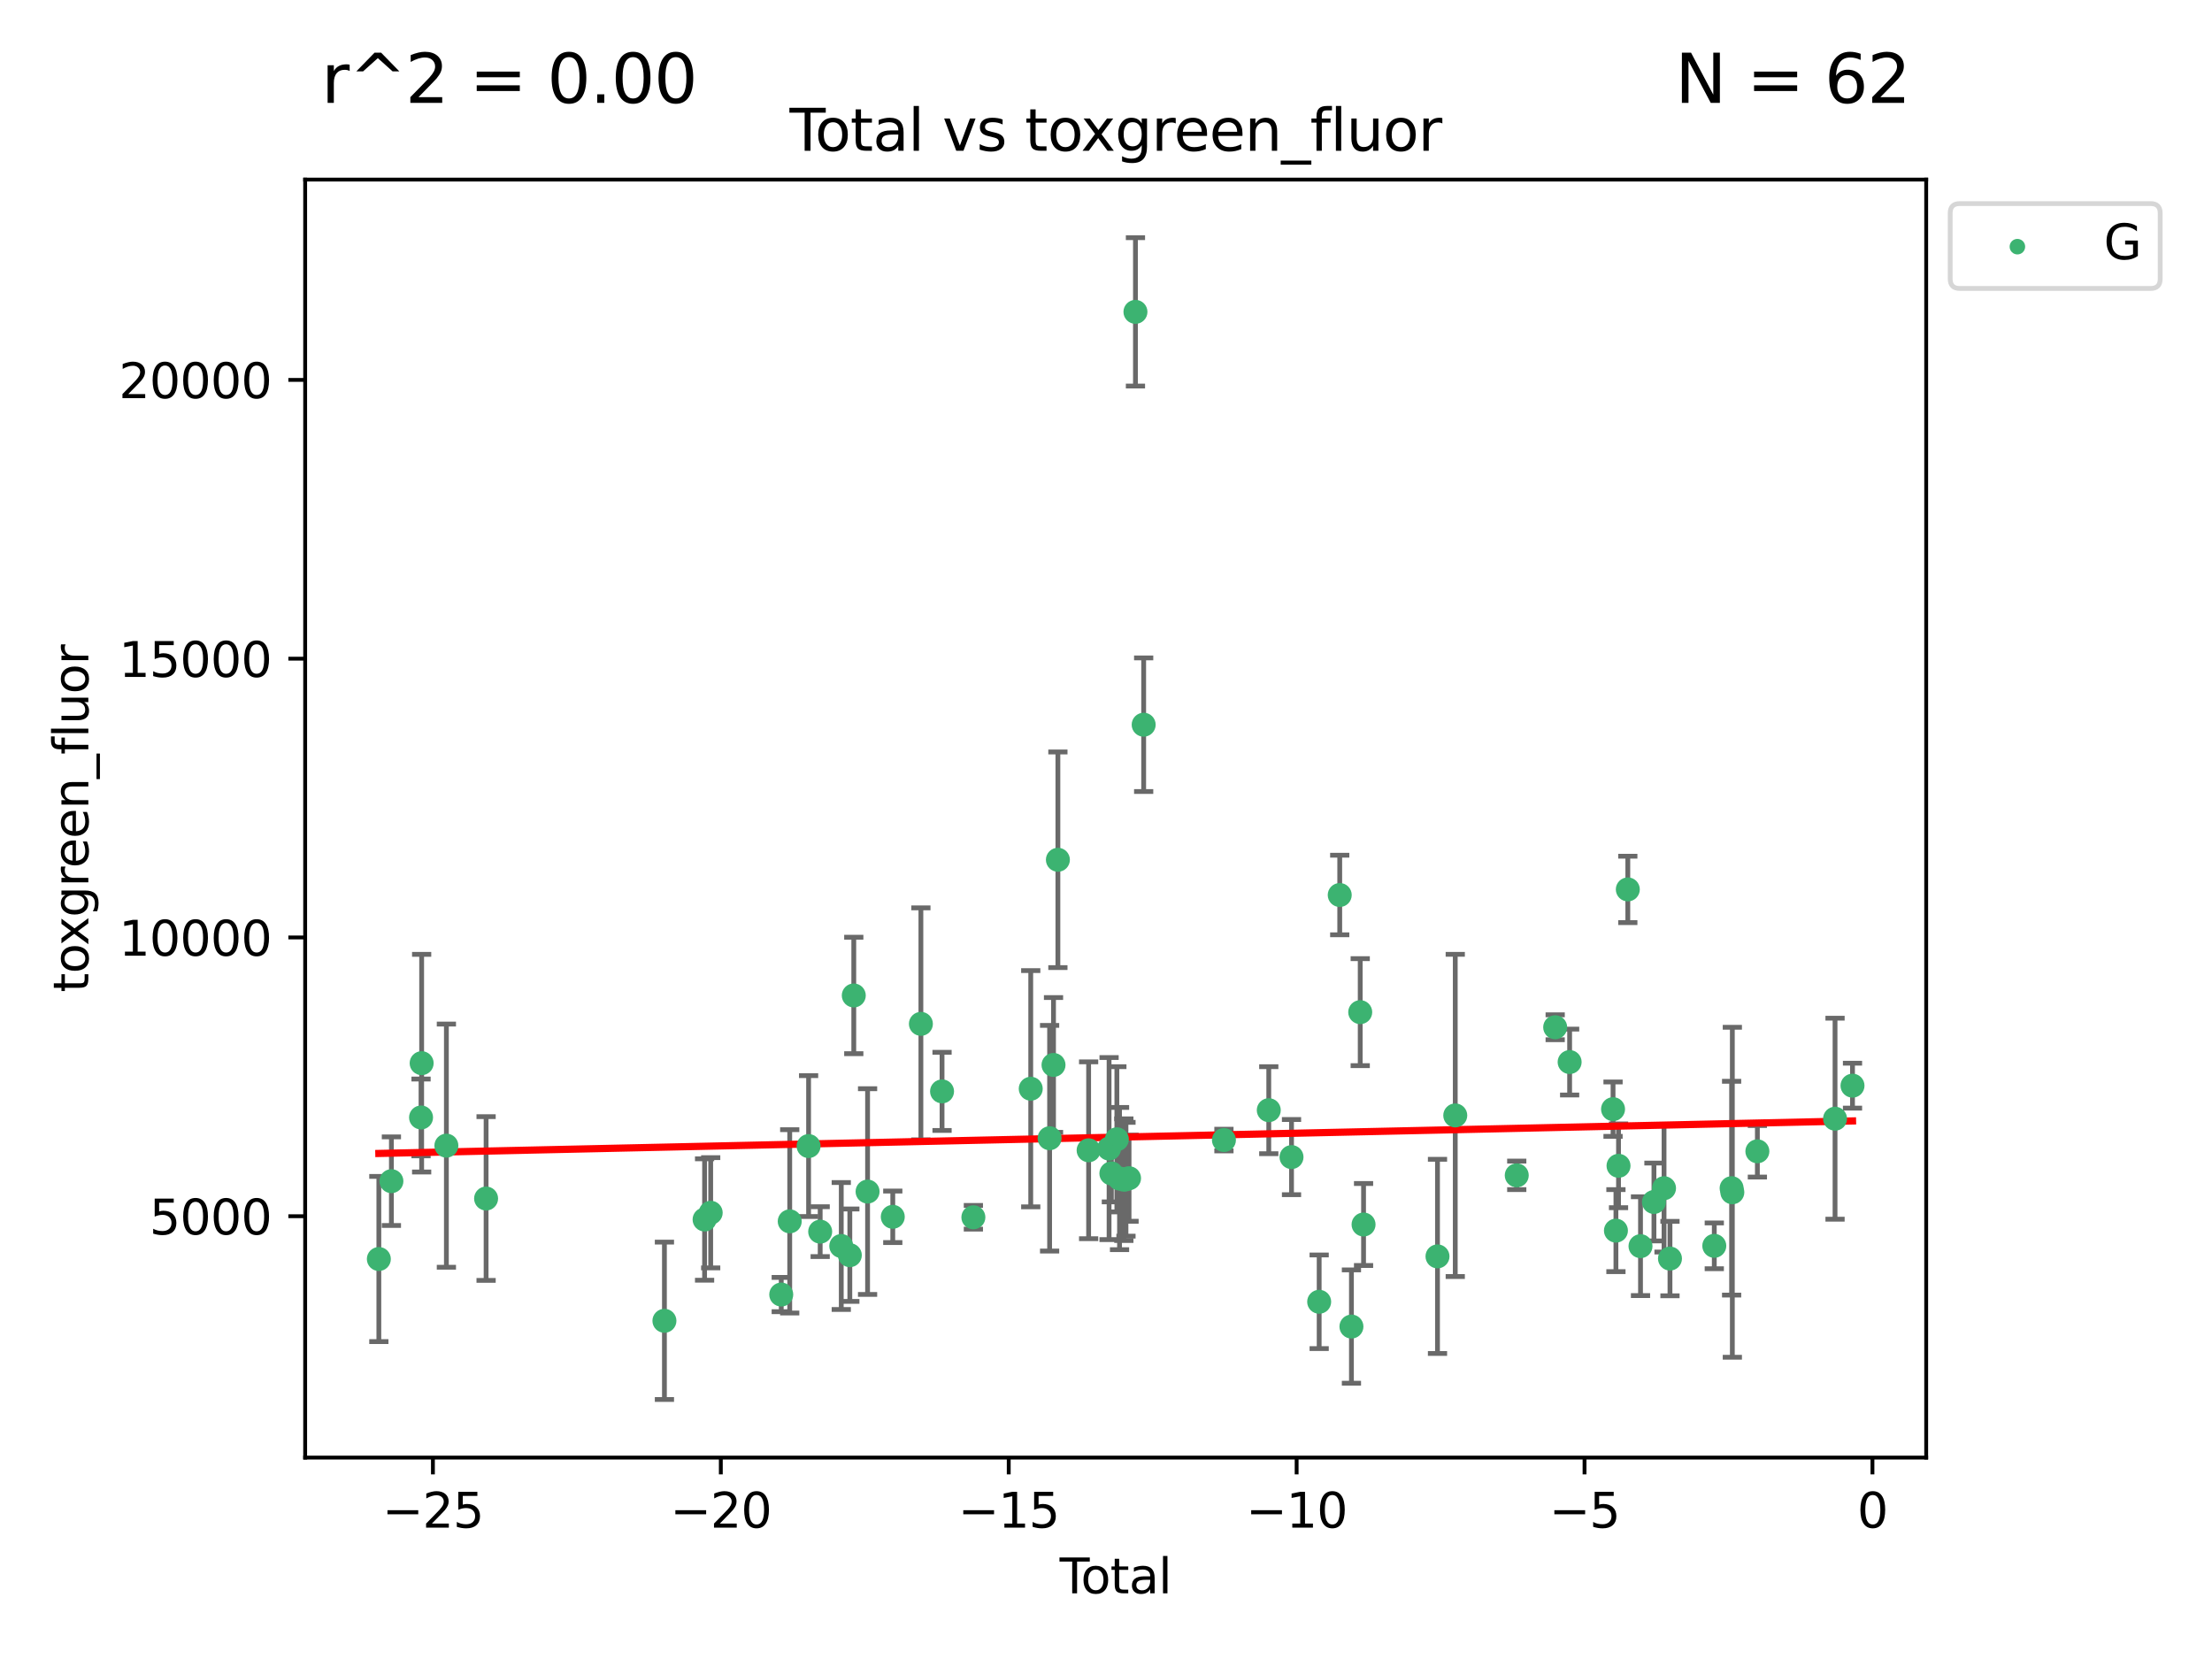 <?xml version="1.0" encoding="utf-8" standalone="no"?>
<!DOCTYPE svg PUBLIC "-//W3C//DTD SVG 1.1//EN"
  "http://www.w3.org/Graphics/SVG/1.1/DTD/svg11.dtd">
<svg xmlns:xlink="http://www.w3.org/1999/xlink" width="460.8pt" height="345.6pt" viewBox="0 0 460.8 345.6" xmlns="http://www.w3.org/2000/svg" version="1.1">
 <defs>
  <style type="text/css">*{stroke-linejoin: round; stroke-linecap: butt}</style>
 </defs>
 <g id="figure_1">
  <g id="patch_1">
   <path d="M 0 345.6 
L 460.8 345.6 
L 460.8 0 
L 0 0 
z
" style="fill: #ffffff"/>
  </g>
  <g id="axes_1">
   <g id="patch_2">
    <path d="M 63.571 303.64 
L 401.26 303.64 
L 401.26 37.411 
L 63.571 37.411 
z
" style="fill: #ffffff"/>
   </g>
   <g id="PathCollection_1">
    <defs>
     <path id="m5dfb2ea7a6" d="M 0 1.118 
C 0.297 1.118 0.581 1 0.791 0.791 
C 1 0.581 1.118 0.297 1.118 0 
C 1.118 -0.297 1 -0.581 0.791 -0.791 
C 0.581 -1 0.297 -1.118 0 -1.118 
C -0.297 -1.118 -0.581 -1 -0.791 -0.791 
C -1 -0.581 -1.118 -0.297 -1.118 0 
C -1.118 0.297 -1 0.581 -0.791 0.791 
C -0.581 1 -0.297 1.118 0 1.118 
z
" style="stroke: #3cb371"/>
    </defs>
    <g clip-path="url(#p7c0e739e93)">
     <use xlink:href="#m5dfb2ea7a6" x="78.921" y="262.275" style="fill: #3cb371; stroke: #3cb371"/>
     <use xlink:href="#m5dfb2ea7a6" x="81.536" y="246.059" style="fill: #3cb371; stroke: #3cb371"/>
     <use xlink:href="#m5dfb2ea7a6" x="87.712" y="232.789" style="fill: #3cb371; stroke: #3cb371"/>
     <use xlink:href="#m5dfb2ea7a6" x="87.837" y="221.478" style="fill: #3cb371; stroke: #3cb371"/>
     <use xlink:href="#m5dfb2ea7a6" x="92.99" y="238.659" style="fill: #3cb371; stroke: #3cb371"/>
     <use xlink:href="#m5dfb2ea7a6" x="101.262" y="249.676" style="fill: #3cb371; stroke: #3cb371"/>
     <use xlink:href="#m5dfb2ea7a6" x="138.412" y="275.148" style="fill: #3cb371; stroke: #3cb371"/>
     <use xlink:href="#m5dfb2ea7a6" x="146.778" y="254.048" style="fill: #3cb371; stroke: #3cb371"/>
     <use xlink:href="#m5dfb2ea7a6" x="148.05" y="252.641" style="fill: #3cb371; stroke: #3cb371"/>
     <use xlink:href="#m5dfb2ea7a6" x="162.747" y="269.678" style="fill: #3cb371; stroke: #3cb371"/>
     <use xlink:href="#m5dfb2ea7a6" x="164.514" y="254.428" style="fill: #3cb371; stroke: #3cb371"/>
     <use xlink:href="#m5dfb2ea7a6" x="168.445" y="238.748" style="fill: #3cb371; stroke: #3cb371"/>
     <use xlink:href="#m5dfb2ea7a6" x="170.859" y="256.574" style="fill: #3cb371; stroke: #3cb371"/>
     <use xlink:href="#m5dfb2ea7a6" x="175.251" y="259.566" style="fill: #3cb371; stroke: #3cb371"/>
     <use xlink:href="#m5dfb2ea7a6" x="177.034" y="261.478" style="fill: #3cb371; stroke: #3cb371"/>
     <use xlink:href="#m5dfb2ea7a6" x="177.858" y="207.373" style="fill: #3cb371; stroke: #3cb371"/>
     <use xlink:href="#m5dfb2ea7a6" x="180.732" y="248.227" style="fill: #3cb371; stroke: #3cb371"/>
     <use xlink:href="#m5dfb2ea7a6" x="185.982" y="253.484" style="fill: #3cb371; stroke: #3cb371"/>
     <use xlink:href="#m5dfb2ea7a6" x="191.84" y="213.288" style="fill: #3cb371; stroke: #3cb371"/>
     <use xlink:href="#m5dfb2ea7a6" x="196.246" y="227.355" style="fill: #3cb371; stroke: #3cb371"/>
     <use xlink:href="#m5dfb2ea7a6" x="202.772" y="253.586" style="fill: #3cb371; stroke: #3cb371"/>
     <use xlink:href="#m5dfb2ea7a6" x="214.722" y="226.801" style="fill: #3cb371; stroke: #3cb371"/>
     <use xlink:href="#m5dfb2ea7a6" x="218.653" y="237.114" style="fill: #3cb371; stroke: #3cb371"/>
     <use xlink:href="#m5dfb2ea7a6" x="219.467" y="221.848" style="fill: #3cb371; stroke: #3cb371"/>
     <use xlink:href="#m5dfb2ea7a6" x="220.379" y="179.107" style="fill: #3cb371; stroke: #3cb371"/>
     <use xlink:href="#m5dfb2ea7a6" x="226.78" y="239.626" style="fill: #3cb371; stroke: #3cb371"/>
     <use xlink:href="#m5dfb2ea7a6" x="231.041" y="239.271" style="fill: #3cb371; stroke: #3cb371"/>
     <use xlink:href="#m5dfb2ea7a6" x="231.519" y="244.445" style="fill: #3cb371; stroke: #3cb371"/>
     <use xlink:href="#m5dfb2ea7a6" x="232.663" y="237.336" style="fill: #3cb371; stroke: #3cb371"/>
     <use xlink:href="#m5dfb2ea7a6" x="233.22" y="245.516" style="fill: #3cb371; stroke: #3cb371"/>
     <use xlink:href="#m5dfb2ea7a6" x="234.118" y="245.747" style="fill: #3cb371; stroke: #3cb371"/>
     <use xlink:href="#m5dfb2ea7a6" x="234.56" y="245.659" style="fill: #3cb371; stroke: #3cb371"/>
     <use xlink:href="#m5dfb2ea7a6" x="235.201" y="245.441" style="fill: #3cb371; stroke: #3cb371"/>
     <use xlink:href="#m5dfb2ea7a6" x="236.535" y="64.967" style="fill: #3cb371; stroke: #3cb371"/>
     <use xlink:href="#m5dfb2ea7a6" x="238.247" y="150.97" style="fill: #3cb371; stroke: #3cb371"/>
     <use xlink:href="#m5dfb2ea7a6" x="254.968" y="237.492" style="fill: #3cb371; stroke: #3cb371"/>
     <use xlink:href="#m5dfb2ea7a6" x="264.308" y="231.271" style="fill: #3cb371; stroke: #3cb371"/>
     <use xlink:href="#m5dfb2ea7a6" x="269.046" y="241.044" style="fill: #3cb371; stroke: #3cb371"/>
     <use xlink:href="#m5dfb2ea7a6" x="274.807" y="271.184" style="fill: #3cb371; stroke: #3cb371"/>
     <use xlink:href="#m5dfb2ea7a6" x="279.09" y="186.447" style="fill: #3cb371; stroke: #3cb371"/>
     <use xlink:href="#m5dfb2ea7a6" x="281.529" y="276.348" style="fill: #3cb371; stroke: #3cb371"/>
     <use xlink:href="#m5dfb2ea7a6" x="283.359" y="210.849" style="fill: #3cb371; stroke: #3cb371"/>
     <use xlink:href="#m5dfb2ea7a6" x="284.054" y="255.088" style="fill: #3cb371; stroke: #3cb371"/>
     <use xlink:href="#m5dfb2ea7a6" x="299.457" y="261.727" style="fill: #3cb371; stroke: #3cb371"/>
     <use xlink:href="#m5dfb2ea7a6" x="303.157" y="232.364" style="fill: #3cb371; stroke: #3cb371"/>
     <use xlink:href="#m5dfb2ea7a6" x="315.967" y="244.846" style="fill: #3cb371; stroke: #3cb371"/>
     <use xlink:href="#m5dfb2ea7a6" x="323.973" y="213.997" style="fill: #3cb371; stroke: #3cb371"/>
     <use xlink:href="#m5dfb2ea7a6" x="326.983" y="221.245" style="fill: #3cb371; stroke: #3cb371"/>
     <use xlink:href="#m5dfb2ea7a6" x="336.027" y="231.055" style="fill: #3cb371; stroke: #3cb371"/>
     <use xlink:href="#m5dfb2ea7a6" x="336.628" y="256.363" style="fill: #3cb371; stroke: #3cb371"/>
     <use xlink:href="#m5dfb2ea7a6" x="337.168" y="242.857" style="fill: #3cb371; stroke: #3cb371"/>
     <use xlink:href="#m5dfb2ea7a6" x="339.103" y="185.281" style="fill: #3cb371; stroke: #3cb371"/>
     <use xlink:href="#m5dfb2ea7a6" x="341.748" y="259.599" style="fill: #3cb371; stroke: #3cb371"/>
     <use xlink:href="#m5dfb2ea7a6" x="344.547" y="250.396" style="fill: #3cb371; stroke: #3cb371"/>
     <use xlink:href="#m5dfb2ea7a6" x="346.649" y="247.523" style="fill: #3cb371; stroke: #3cb371"/>
     <use xlink:href="#m5dfb2ea7a6" x="347.887" y="262.184" style="fill: #3cb371; stroke: #3cb371"/>
     <use xlink:href="#m5dfb2ea7a6" x="357.117" y="259.531" style="fill: #3cb371; stroke: #3cb371"/>
     <use xlink:href="#m5dfb2ea7a6" x="360.727" y="247.521" style="fill: #3cb371; stroke: #3cb371"/>
     <use xlink:href="#m5dfb2ea7a6" x="360.878" y="248.374" style="fill: #3cb371; stroke: #3cb371"/>
     <use xlink:href="#m5dfb2ea7a6" x="366.094" y="239.839" style="fill: #3cb371; stroke: #3cb371"/>
     <use xlink:href="#m5dfb2ea7a6" x="382.273" y="233.046" style="fill: #3cb371; stroke: #3cb371"/>
     <use xlink:href="#m5dfb2ea7a6" x="385.911" y="226.164" style="fill: #3cb371; stroke: #3cb371"/>
    </g>
   </g>
   <g id="matplotlib.axis_1">
    <g id="xtick_1">
     <g id="line2d_1">
      <defs>
       <path id="m4d4a91edce" d="M 0 0 
L 0 3.5 
" style="stroke: #000000; stroke-width: 0.8"/>
      </defs>
      <g>
       <use xlink:href="#m4d4a91edce" x="90.184" y="303.64" style="stroke: #000000; stroke-width: 0.8"/>
      </g>
     </g>
     <g id="text_1">
      <!-- −25 -->
      <g transform="translate(79.632 318.238)scale(0.1 -0.1)">
       <defs>
        <path id="DejaVuSans-2212" d="M 678 2272 
L 4684 2272 
L 4684 1741 
L 678 1741 
L 678 2272 
z
" transform="scale(0.016)"/>
        <path id="DejaVuSans-32" d="M 1228 531 
L 3431 531 
L 3431 0 
L 469 0 
L 469 531 
Q 828 903 1448 1529 
Q 2069 2156 2228 2338 
Q 2531 2678 2651 2914 
Q 2772 3150 2772 3378 
Q 2772 3750 2511 3984 
Q 2250 4219 1831 4219 
Q 1534 4219 1204 4116 
Q 875 4013 500 3803 
L 500 4441 
Q 881 4594 1212 4672 
Q 1544 4750 1819 4750 
Q 2544 4750 2975 4387 
Q 3406 4025 3406 3419 
Q 3406 3131 3298 2873 
Q 3191 2616 2906 2266 
Q 2828 2175 2409 1742 
Q 1991 1309 1228 531 
z
" transform="scale(0.016)"/>
        <path id="DejaVuSans-35" d="M 691 4666 
L 3169 4666 
L 3169 4134 
L 1269 4134 
L 1269 2991 
Q 1406 3038 1543 3061 
Q 1681 3084 1819 3084 
Q 2600 3084 3056 2656 
Q 3513 2228 3513 1497 
Q 3513 744 3044 326 
Q 2575 -91 1722 -91 
Q 1428 -91 1123 -41 
Q 819 9 494 109 
L 494 744 
Q 775 591 1075 516 
Q 1375 441 1709 441 
Q 2250 441 2565 725 
Q 2881 1009 2881 1497 
Q 2881 1984 2565 2268 
Q 2250 2553 1709 2553 
Q 1456 2553 1204 2497 
Q 953 2441 691 2322 
L 691 4666 
z
" transform="scale(0.016)"/>
       </defs>
       <use xlink:href="#DejaVuSans-2212"/>
       <use xlink:href="#DejaVuSans-32" x="83.789"/>
       <use xlink:href="#DejaVuSans-35" x="147.412"/>
      </g>
     </g>
    </g>
    <g id="xtick_2">
     <g id="line2d_2">
      <g>
       <use xlink:href="#m4d4a91edce" x="150.16" y="303.64" style="stroke: #000000; stroke-width: 0.8"/>
      </g>
     </g>
     <g id="text_2">
      <!-- −20 -->
      <g transform="translate(139.608 318.238)scale(0.1 -0.1)">
       <defs>
        <path id="DejaVuSans-30" d="M 2034 4250 
Q 1547 4250 1301 3770 
Q 1056 3291 1056 2328 
Q 1056 1369 1301 889 
Q 1547 409 2034 409 
Q 2525 409 2770 889 
Q 3016 1369 3016 2328 
Q 3016 3291 2770 3770 
Q 2525 4250 2034 4250 
z
M 2034 4750 
Q 2819 4750 3233 4129 
Q 3647 3509 3647 2328 
Q 3647 1150 3233 529 
Q 2819 -91 2034 -91 
Q 1250 -91 836 529 
Q 422 1150 422 2328 
Q 422 3509 836 4129 
Q 1250 4750 2034 4750 
z
" transform="scale(0.016)"/>
       </defs>
       <use xlink:href="#DejaVuSans-2212"/>
       <use xlink:href="#DejaVuSans-32" x="83.789"/>
       <use xlink:href="#DejaVuSans-30" x="147.412"/>
      </g>
     </g>
    </g>
    <g id="xtick_3">
     <g id="line2d_3">
      <g>
       <use xlink:href="#m4d4a91edce" x="210.136" y="303.64" style="stroke: #000000; stroke-width: 0.8"/>
      </g>
     </g>
     <g id="text_3">
      <!-- −15 -->
      <g transform="translate(199.584 318.238)scale(0.1 -0.1)">
       <defs>
        <path id="DejaVuSans-31" d="M 794 531 
L 1825 531 
L 1825 4091 
L 703 3866 
L 703 4441 
L 1819 4666 
L 2450 4666 
L 2450 531 
L 3481 531 
L 3481 0 
L 794 0 
L 794 531 
z
" transform="scale(0.016)"/>
       </defs>
       <use xlink:href="#DejaVuSans-2212"/>
       <use xlink:href="#DejaVuSans-31" x="83.789"/>
       <use xlink:href="#DejaVuSans-35" x="147.412"/>
      </g>
     </g>
    </g>
    <g id="xtick_4">
     <g id="line2d_4">
      <g>
       <use xlink:href="#m4d4a91edce" x="270.112" y="303.64" style="stroke: #000000; stroke-width: 0.8"/>
      </g>
     </g>
     <g id="text_4">
      <!-- −10 -->
      <g transform="translate(259.56 318.238)scale(0.1 -0.1)">
       <use xlink:href="#DejaVuSans-2212"/>
       <use xlink:href="#DejaVuSans-31" x="83.789"/>
       <use xlink:href="#DejaVuSans-30" x="147.412"/>
      </g>
     </g>
    </g>
    <g id="xtick_5">
     <g id="line2d_5">
      <g>
       <use xlink:href="#m4d4a91edce" x="330.088" y="303.64" style="stroke: #000000; stroke-width: 0.8"/>
      </g>
     </g>
     <g id="text_5">
      <!-- −5 -->
      <g transform="translate(322.717 318.238)scale(0.1 -0.1)">
       <use xlink:href="#DejaVuSans-2212"/>
       <use xlink:href="#DejaVuSans-35" x="83.789"/>
      </g>
     </g>
    </g>
    <g id="xtick_6">
     <g id="line2d_6">
      <g>
       <use xlink:href="#m4d4a91edce" x="390.064" y="303.64" style="stroke: #000000; stroke-width: 0.8"/>
      </g>
     </g>
     <g id="text_6">
      <!-- 0 -->
      <g transform="translate(386.883 318.238)scale(0.1 -0.1)">
       <use xlink:href="#DejaVuSans-30"/>
      </g>
     </g>
    </g>
    <g id="text_7">
     <!-- Total -->
     <g transform="translate(220.739 331.917)scale(0.1 -0.1)">
      <defs>
       <path id="DejaVuSans-54" d="M -19 4666 
L 3928 4666 
L 3928 4134 
L 2272 4134 
L 2272 0 
L 1638 0 
L 1638 4134 
L -19 4134 
L -19 4666 
z
" transform="scale(0.016)"/>
       <path id="DejaVuSans-6f" d="M 1959 3097 
Q 1497 3097 1228 2736 
Q 959 2375 959 1747 
Q 959 1119 1226 758 
Q 1494 397 1959 397 
Q 2419 397 2687 759 
Q 2956 1122 2956 1747 
Q 2956 2369 2687 2733 
Q 2419 3097 1959 3097 
z
M 1959 3584 
Q 2709 3584 3137 3096 
Q 3566 2609 3566 1747 
Q 3566 888 3137 398 
Q 2709 -91 1959 -91 
Q 1206 -91 779 398 
Q 353 888 353 1747 
Q 353 2609 779 3096 
Q 1206 3584 1959 3584 
z
" transform="scale(0.016)"/>
       <path id="DejaVuSans-74" d="M 1172 4494 
L 1172 3500 
L 2356 3500 
L 2356 3053 
L 1172 3053 
L 1172 1153 
Q 1172 725 1289 603 
Q 1406 481 1766 481 
L 2356 481 
L 2356 0 
L 1766 0 
Q 1100 0 847 248 
Q 594 497 594 1153 
L 594 3053 
L 172 3053 
L 172 3500 
L 594 3500 
L 594 4494 
L 1172 4494 
z
" transform="scale(0.016)"/>
       <path id="DejaVuSans-61" d="M 2194 1759 
Q 1497 1759 1228 1600 
Q 959 1441 959 1056 
Q 959 750 1161 570 
Q 1363 391 1709 391 
Q 2188 391 2477 730 
Q 2766 1069 2766 1631 
L 2766 1759 
L 2194 1759 
z
M 3341 1997 
L 3341 0 
L 2766 0 
L 2766 531 
Q 2569 213 2275 61 
Q 1981 -91 1556 -91 
Q 1019 -91 701 211 
Q 384 513 384 1019 
Q 384 1609 779 1909 
Q 1175 2209 1959 2209 
L 2766 2209 
L 2766 2266 
Q 2766 2663 2505 2880 
Q 2244 3097 1772 3097 
Q 1472 3097 1187 3025 
Q 903 2953 641 2809 
L 641 3341 
Q 956 3463 1253 3523 
Q 1550 3584 1831 3584 
Q 2591 3584 2966 3190 
Q 3341 2797 3341 1997 
z
" transform="scale(0.016)"/>
       <path id="DejaVuSans-6c" d="M 603 4863 
L 1178 4863 
L 1178 0 
L 603 0 
L 603 4863 
z
" transform="scale(0.016)"/>
      </defs>
      <use xlink:href="#DejaVuSans-54"/>
      <use xlink:href="#DejaVuSans-6f" x="44.084"/>
      <use xlink:href="#DejaVuSans-74" x="105.266"/>
      <use xlink:href="#DejaVuSans-61" x="144.475"/>
      <use xlink:href="#DejaVuSans-6c" x="205.754"/>
     </g>
    </g>
   </g>
   <g id="matplotlib.axis_2">
    <g id="ytick_1">
     <g id="line2d_7">
      <defs>
       <path id="me5377488ad" d="M 0 0 
L -3.5 0 
" style="stroke: #000000; stroke-width: 0.8"/>
      </defs>
      <g>
       <use xlink:href="#me5377488ad" x="63.571" y="253.36" style="stroke: #000000; stroke-width: 0.8"/>
      </g>
     </g>
     <g id="text_8">
      <!-- 5000 -->
      <g transform="translate(31.121 257.159)scale(0.1 -0.1)">
       <use xlink:href="#DejaVuSans-35"/>
       <use xlink:href="#DejaVuSans-30" x="63.623"/>
       <use xlink:href="#DejaVuSans-30" x="127.246"/>
       <use xlink:href="#DejaVuSans-30" x="190.869"/>
      </g>
     </g>
    </g>
    <g id="ytick_2">
     <g id="line2d_8">
      <g>
       <use xlink:href="#me5377488ad" x="63.571" y="195.287" style="stroke: #000000; stroke-width: 0.8"/>
      </g>
     </g>
     <g id="text_9">
      <!-- 10000 -->
      <g transform="translate(24.759 199.086)scale(0.1 -0.1)">
       <use xlink:href="#DejaVuSans-31"/>
       <use xlink:href="#DejaVuSans-30" x="63.623"/>
       <use xlink:href="#DejaVuSans-30" x="127.246"/>
       <use xlink:href="#DejaVuSans-30" x="190.869"/>
       <use xlink:href="#DejaVuSans-30" x="254.492"/>
      </g>
     </g>
    </g>
    <g id="ytick_3">
     <g id="line2d_9">
      <g>
       <use xlink:href="#me5377488ad" x="63.571" y="137.214" style="stroke: #000000; stroke-width: 0.8"/>
      </g>
     </g>
     <g id="text_10">
      <!-- 15000 -->
      <g transform="translate(24.759 141.014)scale(0.1 -0.1)">
       <use xlink:href="#DejaVuSans-31"/>
       <use xlink:href="#DejaVuSans-35" x="63.623"/>
       <use xlink:href="#DejaVuSans-30" x="127.246"/>
       <use xlink:href="#DejaVuSans-30" x="190.869"/>
       <use xlink:href="#DejaVuSans-30" x="254.492"/>
      </g>
     </g>
    </g>
    <g id="ytick_4">
     <g id="line2d_10">
      <g>
       <use xlink:href="#me5377488ad" x="63.571" y="79.142" style="stroke: #000000; stroke-width: 0.8"/>
      </g>
     </g>
     <g id="text_11">
      <!-- 20000 -->
      <g transform="translate(24.759 82.941)scale(0.1 -0.1)">
       <use xlink:href="#DejaVuSans-32"/>
       <use xlink:href="#DejaVuSans-30" x="63.623"/>
       <use xlink:href="#DejaVuSans-30" x="127.246"/>
       <use xlink:href="#DejaVuSans-30" x="190.869"/>
       <use xlink:href="#DejaVuSans-30" x="254.492"/>
      </g>
     </g>
    </g>
    <g id="text_12">
     <!-- toxgreen_fluor -->
     <g transform="translate(18.401 206.72)rotate(-90)scale(0.1 -0.1)">
      <defs>
       <path id="DejaVuSans-78" d="M 3513 3500 
L 2247 1797 
L 3578 0 
L 2900 0 
L 1881 1375 
L 863 0 
L 184 0 
L 1544 1831 
L 300 3500 
L 978 3500 
L 1906 2253 
L 2834 3500 
L 3513 3500 
z
" transform="scale(0.016)"/>
       <path id="DejaVuSans-67" d="M 2906 1791 
Q 2906 2416 2648 2759 
Q 2391 3103 1925 3103 
Q 1463 3103 1205 2759 
Q 947 2416 947 1791 
Q 947 1169 1205 825 
Q 1463 481 1925 481 
Q 2391 481 2648 825 
Q 2906 1169 2906 1791 
z
M 3481 434 
Q 3481 -459 3084 -895 
Q 2688 -1331 1869 -1331 
Q 1566 -1331 1297 -1286 
Q 1028 -1241 775 -1147 
L 775 -588 
Q 1028 -725 1275 -790 
Q 1522 -856 1778 -856 
Q 2344 -856 2625 -561 
Q 2906 -266 2906 331 
L 2906 616 
Q 2728 306 2450 153 
Q 2172 0 1784 0 
Q 1141 0 747 490 
Q 353 981 353 1791 
Q 353 2603 747 3093 
Q 1141 3584 1784 3584 
Q 2172 3584 2450 3431 
Q 2728 3278 2906 2969 
L 2906 3500 
L 3481 3500 
L 3481 434 
z
" transform="scale(0.016)"/>
       <path id="DejaVuSans-72" d="M 2631 2963 
Q 2534 3019 2420 3045 
Q 2306 3072 2169 3072 
Q 1681 3072 1420 2755 
Q 1159 2438 1159 1844 
L 1159 0 
L 581 0 
L 581 3500 
L 1159 3500 
L 1159 2956 
Q 1341 3275 1631 3429 
Q 1922 3584 2338 3584 
Q 2397 3584 2469 3576 
Q 2541 3569 2628 3553 
L 2631 2963 
z
" transform="scale(0.016)"/>
       <path id="DejaVuSans-65" d="M 3597 1894 
L 3597 1613 
L 953 1613 
Q 991 1019 1311 708 
Q 1631 397 2203 397 
Q 2534 397 2845 478 
Q 3156 559 3463 722 
L 3463 178 
Q 3153 47 2828 -22 
Q 2503 -91 2169 -91 
Q 1331 -91 842 396 
Q 353 884 353 1716 
Q 353 2575 817 3079 
Q 1281 3584 2069 3584 
Q 2775 3584 3186 3129 
Q 3597 2675 3597 1894 
z
M 3022 2063 
Q 3016 2534 2758 2815 
Q 2500 3097 2075 3097 
Q 1594 3097 1305 2825 
Q 1016 2553 972 2059 
L 3022 2063 
z
" transform="scale(0.016)"/>
       <path id="DejaVuSans-6e" d="M 3513 2113 
L 3513 0 
L 2938 0 
L 2938 2094 
Q 2938 2591 2744 2837 
Q 2550 3084 2163 3084 
Q 1697 3084 1428 2787 
Q 1159 2491 1159 1978 
L 1159 0 
L 581 0 
L 581 3500 
L 1159 3500 
L 1159 2956 
Q 1366 3272 1645 3428 
Q 1925 3584 2291 3584 
Q 2894 3584 3203 3211 
Q 3513 2838 3513 2113 
z
" transform="scale(0.016)"/>
       <path id="DejaVuSans-5f" d="M 3263 -1063 
L 3263 -1509 
L -63 -1509 
L -63 -1063 
L 3263 -1063 
z
" transform="scale(0.016)"/>
       <path id="DejaVuSans-66" d="M 2375 4863 
L 2375 4384 
L 1825 4384 
Q 1516 4384 1395 4259 
Q 1275 4134 1275 3809 
L 1275 3500 
L 2222 3500 
L 2222 3053 
L 1275 3053 
L 1275 0 
L 697 0 
L 697 3053 
L 147 3053 
L 147 3500 
L 697 3500 
L 697 3744 
Q 697 4328 969 4595 
Q 1241 4863 1831 4863 
L 2375 4863 
z
" transform="scale(0.016)"/>
       <path id="DejaVuSans-75" d="M 544 1381 
L 544 3500 
L 1119 3500 
L 1119 1403 
Q 1119 906 1312 657 
Q 1506 409 1894 409 
Q 2359 409 2629 706 
Q 2900 1003 2900 1516 
L 2900 3500 
L 3475 3500 
L 3475 0 
L 2900 0 
L 2900 538 
Q 2691 219 2414 64 
Q 2138 -91 1772 -91 
Q 1169 -91 856 284 
Q 544 659 544 1381 
z
M 1991 3584 
L 1991 3584 
z
" transform="scale(0.016)"/>
      </defs>
      <use xlink:href="#DejaVuSans-74"/>
      <use xlink:href="#DejaVuSans-6f" x="39.209"/>
      <use xlink:href="#DejaVuSans-78" x="97.266"/>
      <use xlink:href="#DejaVuSans-67" x="156.445"/>
      <use xlink:href="#DejaVuSans-72" x="219.922"/>
      <use xlink:href="#DejaVuSans-65" x="258.785"/>
      <use xlink:href="#DejaVuSans-65" x="320.309"/>
      <use xlink:href="#DejaVuSans-6e" x="381.832"/>
      <use xlink:href="#DejaVuSans-5f" x="445.211"/>
      <use xlink:href="#DejaVuSans-66" x="495.211"/>
      <use xlink:href="#DejaVuSans-6c" x="530.416"/>
      <use xlink:href="#DejaVuSans-75" x="558.199"/>
      <use xlink:href="#DejaVuSans-6f" x="621.578"/>
      <use xlink:href="#DejaVuSans-72" x="682.76"/>
     </g>
    </g>
   </g>
   <g id="LineCollection_1">
    <path d="M 78.921 279.48 
L 78.921 245.069 
" clip-path="url(#p7c0e739e93)" style="fill: none; stroke: #696969"/>
    <path d="M 81.536 255.286 
L 81.536 236.832 
" clip-path="url(#p7c0e739e93)" style="fill: none; stroke: #696969"/>
    <path d="M 87.712 240.792 
L 87.712 224.785 
" clip-path="url(#p7c0e739e93)" style="fill: none; stroke: #696969"/>
    <path d="M 87.837 244.149 
L 87.837 198.806 
" clip-path="url(#p7c0e739e93)" style="fill: none; stroke: #696969"/>
    <path d="M 92.99 263.987 
L 92.99 213.332 
" clip-path="url(#p7c0e739e93)" style="fill: none; stroke: #696969"/>
    <path d="M 101.262 266.733 
L 101.262 232.618 
" clip-path="url(#p7c0e739e93)" style="fill: none; stroke: #696969"/>
    <path d="M 138.412 291.539 
L 138.412 258.758 
" clip-path="url(#p7c0e739e93)" style="fill: none; stroke: #696969"/>
    <path d="M 146.778 266.69 
L 146.778 241.405 
" clip-path="url(#p7c0e739e93)" style="fill: none; stroke: #696969"/>
    <path d="M 148.05 264.126 
L 148.05 241.156 
" clip-path="url(#p7c0e739e93)" style="fill: none; stroke: #696969"/>
    <path d="M 162.747 273.247 
L 162.747 266.109 
" clip-path="url(#p7c0e739e93)" style="fill: none; stroke: #696969"/>
    <path d="M 164.514 273.524 
L 164.514 235.332 
" clip-path="url(#p7c0e739e93)" style="fill: none; stroke: #696969"/>
    <path d="M 168.445 253.422 
L 168.445 224.074 
" clip-path="url(#p7c0e739e93)" style="fill: none; stroke: #696969"/>
    <path d="M 170.859 261.766 
L 170.859 251.381 
" clip-path="url(#p7c0e739e93)" style="fill: none; stroke: #696969"/>
    <path d="M 175.251 272.787 
L 175.251 246.345 
" clip-path="url(#p7c0e739e93)" style="fill: none; stroke: #696969"/>
    <path d="M 177.034 271.103 
L 177.034 251.854 
" clip-path="url(#p7c0e739e93)" style="fill: none; stroke: #696969"/>
    <path d="M 177.858 219.501 
L 177.858 195.245 
" clip-path="url(#p7c0e739e93)" style="fill: none; stroke: #696969"/>
    <path d="M 180.732 269.655 
L 180.732 226.8 
" clip-path="url(#p7c0e739e93)" style="fill: none; stroke: #696969"/>
    <path d="M 185.982 258.847 
L 185.982 248.121 
" clip-path="url(#p7c0e739e93)" style="fill: none; stroke: #696969"/>
    <path d="M 191.84 237.453 
L 191.84 189.124 
" clip-path="url(#p7c0e739e93)" style="fill: none; stroke: #696969"/>
    <path d="M 196.246 235.496 
L 196.246 219.213 
" clip-path="url(#p7c0e739e93)" style="fill: none; stroke: #696969"/>
    <path d="M 202.772 256.053 
L 202.772 251.119 
" clip-path="url(#p7c0e739e93)" style="fill: none; stroke: #696969"/>
    <path d="M 214.722 251.409 
L 214.722 202.193 
" clip-path="url(#p7c0e739e93)" style="fill: none; stroke: #696969"/>
    <path d="M 218.653 260.618 
L 218.653 213.61 
" clip-path="url(#p7c0e739e93)" style="fill: none; stroke: #696969"/>
    <path d="M 219.467 235.889 
L 219.467 207.808 
" clip-path="url(#p7c0e739e93)" style="fill: none; stroke: #696969"/>
    <path d="M 220.379 201.565 
L 220.379 156.648 
" clip-path="url(#p7c0e739e93)" style="fill: none; stroke: #696969"/>
    <path d="M 226.78 258.046 
L 226.78 221.206 
" clip-path="url(#p7c0e739e93)" style="fill: none; stroke: #696969"/>
    <path d="M 231.041 258.233 
L 231.041 220.309 
" clip-path="url(#p7c0e739e93)" style="fill: none; stroke: #696969"/>
    <path d="M 231.519 250.373 
L 231.519 238.518 
" clip-path="url(#p7c0e739e93)" style="fill: none; stroke: #696969"/>
    <path d="M 232.663 252.46 
L 232.663 222.212 
" clip-path="url(#p7c0e739e93)" style="fill: none; stroke: #696969"/>
    <path d="M 233.22 260.33 
L 233.22 230.703 
" clip-path="url(#p7c0e739e93)" style="fill: none; stroke: #696969"/>
    <path d="M 234.118 258.42 
L 234.118 233.075 
" clip-path="url(#p7c0e739e93)" style="fill: none; stroke: #696969"/>
    <path d="M 234.56 257.517 
L 234.56 233.802 
" clip-path="url(#p7c0e739e93)" style="fill: none; stroke: #696969"/>
    <path d="M 235.201 254.412 
L 235.201 236.471 
" clip-path="url(#p7c0e739e93)" style="fill: none; stroke: #696969"/>
    <path d="M 236.535 80.422 
L 236.535 49.513 
" clip-path="url(#p7c0e739e93)" style="fill: none; stroke: #696969"/>
    <path d="M 238.247 164.888 
L 238.247 137.052 
" clip-path="url(#p7c0e739e93)" style="fill: none; stroke: #696969"/>
    <path d="M 254.968 239.749 
L 254.968 235.235 
" clip-path="url(#p7c0e739e93)" style="fill: none; stroke: #696969"/>
    <path d="M 264.308 240.335 
L 264.308 222.207 
" clip-path="url(#p7c0e739e93)" style="fill: none; stroke: #696969"/>
    <path d="M 269.046 248.874 
L 269.046 233.214 
" clip-path="url(#p7c0e739e93)" style="fill: none; stroke: #696969"/>
    <path d="M 274.807 280.938 
L 274.807 261.43 
" clip-path="url(#p7c0e739e93)" style="fill: none; stroke: #696969"/>
    <path d="M 279.09 194.737 
L 279.09 178.158 
" clip-path="url(#p7c0e739e93)" style="fill: none; stroke: #696969"/>
    <path d="M 281.529 288.149 
L 281.529 264.546 
" clip-path="url(#p7c0e739e93)" style="fill: none; stroke: #696969"/>
    <path d="M 283.359 221.994 
L 283.359 199.704 
" clip-path="url(#p7c0e739e93)" style="fill: none; stroke: #696969"/>
    <path d="M 284.054 263.627 
L 284.054 246.548 
" clip-path="url(#p7c0e739e93)" style="fill: none; stroke: #696969"/>
    <path d="M 299.457 281.953 
L 299.457 241.502 
" clip-path="url(#p7c0e739e93)" style="fill: none; stroke: #696969"/>
    <path d="M 303.157 265.924 
L 303.157 198.804 
" clip-path="url(#p7c0e739e93)" style="fill: none; stroke: #696969"/>
    <path d="M 315.967 247.818 
L 315.967 241.875 
" clip-path="url(#p7c0e739e93)" style="fill: none; stroke: #696969"/>
    <path d="M 323.973 216.593 
L 323.973 211.402 
" clip-path="url(#p7c0e739e93)" style="fill: none; stroke: #696969"/>
    <path d="M 326.983 228.109 
L 326.983 214.382 
" clip-path="url(#p7c0e739e93)" style="fill: none; stroke: #696969"/>
    <path d="M 336.027 236.719 
L 336.027 225.392 
" clip-path="url(#p7c0e739e93)" style="fill: none; stroke: #696969"/>
    <path d="M 336.628 264.905 
L 336.628 247.82 
" clip-path="url(#p7c0e739e93)" style="fill: none; stroke: #696969"/>
    <path d="M 337.168 251.584 
L 337.168 234.131 
" clip-path="url(#p7c0e739e93)" style="fill: none; stroke: #696969"/>
    <path d="M 339.103 192.197 
L 339.103 178.366 
" clip-path="url(#p7c0e739e93)" style="fill: none; stroke: #696969"/>
    <path d="M 341.748 269.895 
L 341.748 249.303 
" clip-path="url(#p7c0e739e93)" style="fill: none; stroke: #696969"/>
    <path d="M 344.547 258.505 
L 344.547 242.287 
" clip-path="url(#p7c0e739e93)" style="fill: none; stroke: #696969"/>
    <path d="M 346.649 260.821 
L 346.649 234.225 
" clip-path="url(#p7c0e739e93)" style="fill: none; stroke: #696969"/>
    <path d="M 347.887 269.935 
L 347.887 254.432 
" clip-path="url(#p7c0e739e93)" style="fill: none; stroke: #696969"/>
    <path d="M 357.117 264.298 
L 357.117 254.764 
" clip-path="url(#p7c0e739e93)" style="fill: none; stroke: #696969"/>
    <path d="M 360.727 269.792 
L 360.727 225.25 
" clip-path="url(#p7c0e739e93)" style="fill: none; stroke: #696969"/>
    <path d="M 360.878 282.744 
L 360.878 214.005 
" clip-path="url(#p7c0e739e93)" style="fill: none; stroke: #696969"/>
    <path d="M 366.094 245.204 
L 366.094 234.475 
" clip-path="url(#p7c0e739e93)" style="fill: none; stroke: #696969"/>
    <path d="M 382.273 253.979 
L 382.273 212.113 
" clip-path="url(#p7c0e739e93)" style="fill: none; stroke: #696969"/>
    <path d="M 385.911 230.841 
L 385.911 221.487 
" clip-path="url(#p7c0e739e93)" style="fill: none; stroke: #696969"/>
   </g>
   <g id="line2d_11">
    <defs>
     <path id="m9ddacbe1c9" d="M 2 0 
L -2 -0 
" style="stroke: #696969"/>
    </defs>
    <g clip-path="url(#p7c0e739e93)">
     <use xlink:href="#m9ddacbe1c9" x="78.921" y="279.48" style="fill: #696969; stroke: #696969"/>
     <use xlink:href="#m9ddacbe1c9" x="81.536" y="255.286" style="fill: #696969; stroke: #696969"/>
     <use xlink:href="#m9ddacbe1c9" x="87.712" y="240.792" style="fill: #696969; stroke: #696969"/>
     <use xlink:href="#m9ddacbe1c9" x="87.837" y="244.149" style="fill: #696969; stroke: #696969"/>
     <use xlink:href="#m9ddacbe1c9" x="92.99" y="263.987" style="fill: #696969; stroke: #696969"/>
     <use xlink:href="#m9ddacbe1c9" x="101.262" y="266.733" style="fill: #696969; stroke: #696969"/>
     <use xlink:href="#m9ddacbe1c9" x="138.412" y="291.539" style="fill: #696969; stroke: #696969"/>
     <use xlink:href="#m9ddacbe1c9" x="146.778" y="266.69" style="fill: #696969; stroke: #696969"/>
     <use xlink:href="#m9ddacbe1c9" x="148.05" y="264.126" style="fill: #696969; stroke: #696969"/>
     <use xlink:href="#m9ddacbe1c9" x="162.747" y="273.247" style="fill: #696969; stroke: #696969"/>
     <use xlink:href="#m9ddacbe1c9" x="164.514" y="273.524" style="fill: #696969; stroke: #696969"/>
     <use xlink:href="#m9ddacbe1c9" x="168.445" y="253.422" style="fill: #696969; stroke: #696969"/>
     <use xlink:href="#m9ddacbe1c9" x="170.859" y="261.766" style="fill: #696969; stroke: #696969"/>
     <use xlink:href="#m9ddacbe1c9" x="175.251" y="272.787" style="fill: #696969; stroke: #696969"/>
     <use xlink:href="#m9ddacbe1c9" x="177.034" y="271.103" style="fill: #696969; stroke: #696969"/>
     <use xlink:href="#m9ddacbe1c9" x="177.858" y="219.501" style="fill: #696969; stroke: #696969"/>
     <use xlink:href="#m9ddacbe1c9" x="180.732" y="269.655" style="fill: #696969; stroke: #696969"/>
     <use xlink:href="#m9ddacbe1c9" x="185.982" y="258.847" style="fill: #696969; stroke: #696969"/>
     <use xlink:href="#m9ddacbe1c9" x="191.84" y="237.453" style="fill: #696969; stroke: #696969"/>
     <use xlink:href="#m9ddacbe1c9" x="196.246" y="235.496" style="fill: #696969; stroke: #696969"/>
     <use xlink:href="#m9ddacbe1c9" x="202.772" y="256.053" style="fill: #696969; stroke: #696969"/>
     <use xlink:href="#m9ddacbe1c9" x="214.722" y="251.409" style="fill: #696969; stroke: #696969"/>
     <use xlink:href="#m9ddacbe1c9" x="218.653" y="260.618" style="fill: #696969; stroke: #696969"/>
     <use xlink:href="#m9ddacbe1c9" x="219.467" y="235.889" style="fill: #696969; stroke: #696969"/>
     <use xlink:href="#m9ddacbe1c9" x="220.379" y="201.565" style="fill: #696969; stroke: #696969"/>
     <use xlink:href="#m9ddacbe1c9" x="226.78" y="258.046" style="fill: #696969; stroke: #696969"/>
     <use xlink:href="#m9ddacbe1c9" x="231.041" y="258.233" style="fill: #696969; stroke: #696969"/>
     <use xlink:href="#m9ddacbe1c9" x="231.519" y="250.373" style="fill: #696969; stroke: #696969"/>
     <use xlink:href="#m9ddacbe1c9" x="232.663" y="252.46" style="fill: #696969; stroke: #696969"/>
     <use xlink:href="#m9ddacbe1c9" x="233.22" y="260.33" style="fill: #696969; stroke: #696969"/>
     <use xlink:href="#m9ddacbe1c9" x="234.118" y="258.42" style="fill: #696969; stroke: #696969"/>
     <use xlink:href="#m9ddacbe1c9" x="234.56" y="257.517" style="fill: #696969; stroke: #696969"/>
     <use xlink:href="#m9ddacbe1c9" x="235.201" y="254.412" style="fill: #696969; stroke: #696969"/>
     <use xlink:href="#m9ddacbe1c9" x="236.535" y="80.422" style="fill: #696969; stroke: #696969"/>
     <use xlink:href="#m9ddacbe1c9" x="238.247" y="164.888" style="fill: #696969; stroke: #696969"/>
     <use xlink:href="#m9ddacbe1c9" x="254.968" y="239.749" style="fill: #696969; stroke: #696969"/>
     <use xlink:href="#m9ddacbe1c9" x="264.308" y="240.335" style="fill: #696969; stroke: #696969"/>
     <use xlink:href="#m9ddacbe1c9" x="269.046" y="248.874" style="fill: #696969; stroke: #696969"/>
     <use xlink:href="#m9ddacbe1c9" x="274.807" y="280.938" style="fill: #696969; stroke: #696969"/>
     <use xlink:href="#m9ddacbe1c9" x="279.09" y="194.737" style="fill: #696969; stroke: #696969"/>
     <use xlink:href="#m9ddacbe1c9" x="281.529" y="288.149" style="fill: #696969; stroke: #696969"/>
     <use xlink:href="#m9ddacbe1c9" x="283.359" y="221.994" style="fill: #696969; stroke: #696969"/>
     <use xlink:href="#m9ddacbe1c9" x="284.054" y="263.627" style="fill: #696969; stroke: #696969"/>
     <use xlink:href="#m9ddacbe1c9" x="299.457" y="281.953" style="fill: #696969; stroke: #696969"/>
     <use xlink:href="#m9ddacbe1c9" x="303.157" y="265.924" style="fill: #696969; stroke: #696969"/>
     <use xlink:href="#m9ddacbe1c9" x="315.967" y="247.818" style="fill: #696969; stroke: #696969"/>
     <use xlink:href="#m9ddacbe1c9" x="323.973" y="216.593" style="fill: #696969; stroke: #696969"/>
     <use xlink:href="#m9ddacbe1c9" x="326.983" y="228.109" style="fill: #696969; stroke: #696969"/>
     <use xlink:href="#m9ddacbe1c9" x="336.027" y="236.719" style="fill: #696969; stroke: #696969"/>
     <use xlink:href="#m9ddacbe1c9" x="336.628" y="264.905" style="fill: #696969; stroke: #696969"/>
     <use xlink:href="#m9ddacbe1c9" x="337.168" y="251.584" style="fill: #696969; stroke: #696969"/>
     <use xlink:href="#m9ddacbe1c9" x="339.103" y="192.197" style="fill: #696969; stroke: #696969"/>
     <use xlink:href="#m9ddacbe1c9" x="341.748" y="269.895" style="fill: #696969; stroke: #696969"/>
     <use xlink:href="#m9ddacbe1c9" x="344.547" y="258.505" style="fill: #696969; stroke: #696969"/>
     <use xlink:href="#m9ddacbe1c9" x="346.649" y="260.821" style="fill: #696969; stroke: #696969"/>
     <use xlink:href="#m9ddacbe1c9" x="347.887" y="269.935" style="fill: #696969; stroke: #696969"/>
     <use xlink:href="#m9ddacbe1c9" x="357.117" y="264.298" style="fill: #696969; stroke: #696969"/>
     <use xlink:href="#m9ddacbe1c9" x="360.727" y="269.792" style="fill: #696969; stroke: #696969"/>
     <use xlink:href="#m9ddacbe1c9" x="360.878" y="282.744" style="fill: #696969; stroke: #696969"/>
     <use xlink:href="#m9ddacbe1c9" x="366.094" y="245.204" style="fill: #696969; stroke: #696969"/>
     <use xlink:href="#m9ddacbe1c9" x="382.273" y="253.979" style="fill: #696969; stroke: #696969"/>
     <use xlink:href="#m9ddacbe1c9" x="385.911" y="230.841" style="fill: #696969; stroke: #696969"/>
    </g>
   </g>
   <g id="line2d_12">
    <g clip-path="url(#p7c0e739e93)">
     <use xlink:href="#m9ddacbe1c9" x="78.921" y="245.069" style="fill: #696969; stroke: #696969"/>
     <use xlink:href="#m9ddacbe1c9" x="81.536" y="236.832" style="fill: #696969; stroke: #696969"/>
     <use xlink:href="#m9ddacbe1c9" x="87.712" y="224.785" style="fill: #696969; stroke: #696969"/>
     <use xlink:href="#m9ddacbe1c9" x="87.837" y="198.806" style="fill: #696969; stroke: #696969"/>
     <use xlink:href="#m9ddacbe1c9" x="92.99" y="213.332" style="fill: #696969; stroke: #696969"/>
     <use xlink:href="#m9ddacbe1c9" x="101.262" y="232.618" style="fill: #696969; stroke: #696969"/>
     <use xlink:href="#m9ddacbe1c9" x="138.412" y="258.758" style="fill: #696969; stroke: #696969"/>
     <use xlink:href="#m9ddacbe1c9" x="146.778" y="241.405" style="fill: #696969; stroke: #696969"/>
     <use xlink:href="#m9ddacbe1c9" x="148.05" y="241.156" style="fill: #696969; stroke: #696969"/>
     <use xlink:href="#m9ddacbe1c9" x="162.747" y="266.109" style="fill: #696969; stroke: #696969"/>
     <use xlink:href="#m9ddacbe1c9" x="164.514" y="235.332" style="fill: #696969; stroke: #696969"/>
     <use xlink:href="#m9ddacbe1c9" x="168.445" y="224.074" style="fill: #696969; stroke: #696969"/>
     <use xlink:href="#m9ddacbe1c9" x="170.859" y="251.381" style="fill: #696969; stroke: #696969"/>
     <use xlink:href="#m9ddacbe1c9" x="175.251" y="246.345" style="fill: #696969; stroke: #696969"/>
     <use xlink:href="#m9ddacbe1c9" x="177.034" y="251.854" style="fill: #696969; stroke: #696969"/>
     <use xlink:href="#m9ddacbe1c9" x="177.858" y="195.245" style="fill: #696969; stroke: #696969"/>
     <use xlink:href="#m9ddacbe1c9" x="180.732" y="226.8" style="fill: #696969; stroke: #696969"/>
     <use xlink:href="#m9ddacbe1c9" x="185.982" y="248.121" style="fill: #696969; stroke: #696969"/>
     <use xlink:href="#m9ddacbe1c9" x="191.84" y="189.124" style="fill: #696969; stroke: #696969"/>
     <use xlink:href="#m9ddacbe1c9" x="196.246" y="219.213" style="fill: #696969; stroke: #696969"/>
     <use xlink:href="#m9ddacbe1c9" x="202.772" y="251.119" style="fill: #696969; stroke: #696969"/>
     <use xlink:href="#m9ddacbe1c9" x="214.722" y="202.193" style="fill: #696969; stroke: #696969"/>
     <use xlink:href="#m9ddacbe1c9" x="218.653" y="213.61" style="fill: #696969; stroke: #696969"/>
     <use xlink:href="#m9ddacbe1c9" x="219.467" y="207.808" style="fill: #696969; stroke: #696969"/>
     <use xlink:href="#m9ddacbe1c9" x="220.379" y="156.648" style="fill: #696969; stroke: #696969"/>
     <use xlink:href="#m9ddacbe1c9" x="226.78" y="221.206" style="fill: #696969; stroke: #696969"/>
     <use xlink:href="#m9ddacbe1c9" x="231.041" y="220.309" style="fill: #696969; stroke: #696969"/>
     <use xlink:href="#m9ddacbe1c9" x="231.519" y="238.518" style="fill: #696969; stroke: #696969"/>
     <use xlink:href="#m9ddacbe1c9" x="232.663" y="222.212" style="fill: #696969; stroke: #696969"/>
     <use xlink:href="#m9ddacbe1c9" x="233.22" y="230.703" style="fill: #696969; stroke: #696969"/>
     <use xlink:href="#m9ddacbe1c9" x="234.118" y="233.075" style="fill: #696969; stroke: #696969"/>
     <use xlink:href="#m9ddacbe1c9" x="234.56" y="233.802" style="fill: #696969; stroke: #696969"/>
     <use xlink:href="#m9ddacbe1c9" x="235.201" y="236.471" style="fill: #696969; stroke: #696969"/>
     <use xlink:href="#m9ddacbe1c9" x="236.535" y="49.513" style="fill: #696969; stroke: #696969"/>
     <use xlink:href="#m9ddacbe1c9" x="238.247" y="137.052" style="fill: #696969; stroke: #696969"/>
     <use xlink:href="#m9ddacbe1c9" x="254.968" y="235.235" style="fill: #696969; stroke: #696969"/>
     <use xlink:href="#m9ddacbe1c9" x="264.308" y="222.207" style="fill: #696969; stroke: #696969"/>
     <use xlink:href="#m9ddacbe1c9" x="269.046" y="233.214" style="fill: #696969; stroke: #696969"/>
     <use xlink:href="#m9ddacbe1c9" x="274.807" y="261.43" style="fill: #696969; stroke: #696969"/>
     <use xlink:href="#m9ddacbe1c9" x="279.09" y="178.158" style="fill: #696969; stroke: #696969"/>
     <use xlink:href="#m9ddacbe1c9" x="281.529" y="264.546" style="fill: #696969; stroke: #696969"/>
     <use xlink:href="#m9ddacbe1c9" x="283.359" y="199.704" style="fill: #696969; stroke: #696969"/>
     <use xlink:href="#m9ddacbe1c9" x="284.054" y="246.548" style="fill: #696969; stroke: #696969"/>
     <use xlink:href="#m9ddacbe1c9" x="299.457" y="241.502" style="fill: #696969; stroke: #696969"/>
     <use xlink:href="#m9ddacbe1c9" x="303.157" y="198.804" style="fill: #696969; stroke: #696969"/>
     <use xlink:href="#m9ddacbe1c9" x="315.967" y="241.875" style="fill: #696969; stroke: #696969"/>
     <use xlink:href="#m9ddacbe1c9" x="323.973" y="211.402" style="fill: #696969; stroke: #696969"/>
     <use xlink:href="#m9ddacbe1c9" x="326.983" y="214.382" style="fill: #696969; stroke: #696969"/>
     <use xlink:href="#m9ddacbe1c9" x="336.027" y="225.392" style="fill: #696969; stroke: #696969"/>
     <use xlink:href="#m9ddacbe1c9" x="336.628" y="247.82" style="fill: #696969; stroke: #696969"/>
     <use xlink:href="#m9ddacbe1c9" x="337.168" y="234.131" style="fill: #696969; stroke: #696969"/>
     <use xlink:href="#m9ddacbe1c9" x="339.103" y="178.366" style="fill: #696969; stroke: #696969"/>
     <use xlink:href="#m9ddacbe1c9" x="341.748" y="249.303" style="fill: #696969; stroke: #696969"/>
     <use xlink:href="#m9ddacbe1c9" x="344.547" y="242.287" style="fill: #696969; stroke: #696969"/>
     <use xlink:href="#m9ddacbe1c9" x="346.649" y="234.225" style="fill: #696969; stroke: #696969"/>
     <use xlink:href="#m9ddacbe1c9" x="347.887" y="254.432" style="fill: #696969; stroke: #696969"/>
     <use xlink:href="#m9ddacbe1c9" x="357.117" y="254.764" style="fill: #696969; stroke: #696969"/>
     <use xlink:href="#m9ddacbe1c9" x="360.727" y="225.25" style="fill: #696969; stroke: #696969"/>
     <use xlink:href="#m9ddacbe1c9" x="360.878" y="214.005" style="fill: #696969; stroke: #696969"/>
     <use xlink:href="#m9ddacbe1c9" x="366.094" y="234.475" style="fill: #696969; stroke: #696969"/>
     <use xlink:href="#m9ddacbe1c9" x="382.273" y="212.113" style="fill: #696969; stroke: #696969"/>
     <use xlink:href="#m9ddacbe1c9" x="385.911" y="221.487" style="fill: #696969; stroke: #696969"/>
    </g>
   </g>
   <g id="line2d_13">
    <path d="M 78.921 240.285 
L 81.536 240.227 
L 87.712 240.091 
L 87.837 240.088 
L 92.99 239.974 
L 101.262 239.792 
L 138.412 238.972 
L 146.778 238.788 
L 148.05 238.76 
L 162.747 238.435 
L 164.514 238.396 
L 168.445 238.31 
L 170.859 238.256 
L 175.251 238.159 
L 177.034 238.12 
L 177.858 238.102 
L 180.732 238.039 
L 185.982 237.923 
L 191.84 237.793 
L 196.246 237.696 
L 202.772 237.552 
L 214.722 237.289 
L 218.653 237.202 
L 219.467 237.184 
L 220.379 237.164 
L 226.78 237.023 
L 231.041 236.929 
L 231.519 236.918 
L 232.663 236.893 
L 233.22 236.881 
L 234.118 236.861 
L 234.56 236.851 
L 235.201 236.837 
L 236.535 236.807 
L 238.247 236.77 
L 254.968 236.401 
L 264.308 236.195 
L 269.046 236.09 
L 274.807 235.963 
L 279.09 235.869 
L 281.529 235.815 
L 283.359 235.774 
L 284.054 235.759 
L 299.457 235.419 
L 303.157 235.338 
L 315.967 235.055 
L 323.973 234.878 
L 326.983 234.812 
L 336.027 234.612 
L 336.628 234.599 
L 337.168 234.587 
L 339.103 234.544 
L 341.748 234.486 
L 344.547 234.424 
L 346.649 234.378 
L 347.887 234.351 
L 357.117 234.147 
L 360.727 234.067 
L 360.878 234.064 
L 366.094 233.949 
L 382.273 233.592 
L 385.911 233.512 
" clip-path="url(#p7c0e739e93)" style="fill: none; stroke: #ff0000; stroke-width: 1.5; stroke-linecap: square"/>
   </g>
   <g id="line2d_14">
    <defs>
     <path id="m152f5ab6be" d="M 0 2 
C 0.53 2 1.039 1.789 1.414 1.414 
C 1.789 1.039 2 0.53 2 0 
C 2 -0.53 1.789 -1.039 1.414 -1.414 
C 1.039 -1.789 0.53 -2 0 -2 
C -0.53 -2 -1.039 -1.789 -1.414 -1.414 
C -1.789 -1.039 -2 -0.53 -2 0 
C -2 0.53 -1.789 1.039 -1.414 1.414 
C -1.039 1.789 -0.53 2 0 2 
z
" style="stroke: #3cb371"/>
    </defs>
    <g clip-path="url(#p7c0e739e93)">
     <use xlink:href="#m152f5ab6be" x="78.921" y="262.275" style="fill: #3cb371; stroke: #3cb371"/>
     <use xlink:href="#m152f5ab6be" x="81.536" y="246.059" style="fill: #3cb371; stroke: #3cb371"/>
     <use xlink:href="#m152f5ab6be" x="87.712" y="232.789" style="fill: #3cb371; stroke: #3cb371"/>
     <use xlink:href="#m152f5ab6be" x="87.837" y="221.478" style="fill: #3cb371; stroke: #3cb371"/>
     <use xlink:href="#m152f5ab6be" x="92.99" y="238.659" style="fill: #3cb371; stroke: #3cb371"/>
     <use xlink:href="#m152f5ab6be" x="101.262" y="249.676" style="fill: #3cb371; stroke: #3cb371"/>
     <use xlink:href="#m152f5ab6be" x="138.412" y="275.148" style="fill: #3cb371; stroke: #3cb371"/>
     <use xlink:href="#m152f5ab6be" x="146.778" y="254.048" style="fill: #3cb371; stroke: #3cb371"/>
     <use xlink:href="#m152f5ab6be" x="148.05" y="252.641" style="fill: #3cb371; stroke: #3cb371"/>
     <use xlink:href="#m152f5ab6be" x="162.747" y="269.678" style="fill: #3cb371; stroke: #3cb371"/>
     <use xlink:href="#m152f5ab6be" x="164.514" y="254.428" style="fill: #3cb371; stroke: #3cb371"/>
     <use xlink:href="#m152f5ab6be" x="168.445" y="238.748" style="fill: #3cb371; stroke: #3cb371"/>
     <use xlink:href="#m152f5ab6be" x="170.859" y="256.574" style="fill: #3cb371; stroke: #3cb371"/>
     <use xlink:href="#m152f5ab6be" x="175.251" y="259.566" style="fill: #3cb371; stroke: #3cb371"/>
     <use xlink:href="#m152f5ab6be" x="177.034" y="261.478" style="fill: #3cb371; stroke: #3cb371"/>
     <use xlink:href="#m152f5ab6be" x="177.858" y="207.373" style="fill: #3cb371; stroke: #3cb371"/>
     <use xlink:href="#m152f5ab6be" x="180.732" y="248.227" style="fill: #3cb371; stroke: #3cb371"/>
     <use xlink:href="#m152f5ab6be" x="185.982" y="253.484" style="fill: #3cb371; stroke: #3cb371"/>
     <use xlink:href="#m152f5ab6be" x="191.84" y="213.288" style="fill: #3cb371; stroke: #3cb371"/>
     <use xlink:href="#m152f5ab6be" x="196.246" y="227.355" style="fill: #3cb371; stroke: #3cb371"/>
     <use xlink:href="#m152f5ab6be" x="202.772" y="253.586" style="fill: #3cb371; stroke: #3cb371"/>
     <use xlink:href="#m152f5ab6be" x="214.722" y="226.801" style="fill: #3cb371; stroke: #3cb371"/>
     <use xlink:href="#m152f5ab6be" x="218.653" y="237.114" style="fill: #3cb371; stroke: #3cb371"/>
     <use xlink:href="#m152f5ab6be" x="219.467" y="221.848" style="fill: #3cb371; stroke: #3cb371"/>
     <use xlink:href="#m152f5ab6be" x="220.379" y="179.107" style="fill: #3cb371; stroke: #3cb371"/>
     <use xlink:href="#m152f5ab6be" x="226.78" y="239.626" style="fill: #3cb371; stroke: #3cb371"/>
     <use xlink:href="#m152f5ab6be" x="231.041" y="239.271" style="fill: #3cb371; stroke: #3cb371"/>
     <use xlink:href="#m152f5ab6be" x="231.519" y="244.445" style="fill: #3cb371; stroke: #3cb371"/>
     <use xlink:href="#m152f5ab6be" x="232.663" y="237.336" style="fill: #3cb371; stroke: #3cb371"/>
     <use xlink:href="#m152f5ab6be" x="233.22" y="245.516" style="fill: #3cb371; stroke: #3cb371"/>
     <use xlink:href="#m152f5ab6be" x="234.118" y="245.747" style="fill: #3cb371; stroke: #3cb371"/>
     <use xlink:href="#m152f5ab6be" x="234.56" y="245.659" style="fill: #3cb371; stroke: #3cb371"/>
     <use xlink:href="#m152f5ab6be" x="235.201" y="245.441" style="fill: #3cb371; stroke: #3cb371"/>
     <use xlink:href="#m152f5ab6be" x="236.535" y="64.967" style="fill: #3cb371; stroke: #3cb371"/>
     <use xlink:href="#m152f5ab6be" x="238.247" y="150.97" style="fill: #3cb371; stroke: #3cb371"/>
     <use xlink:href="#m152f5ab6be" x="254.968" y="237.492" style="fill: #3cb371; stroke: #3cb371"/>
     <use xlink:href="#m152f5ab6be" x="264.308" y="231.271" style="fill: #3cb371; stroke: #3cb371"/>
     <use xlink:href="#m152f5ab6be" x="269.046" y="241.044" style="fill: #3cb371; stroke: #3cb371"/>
     <use xlink:href="#m152f5ab6be" x="274.807" y="271.184" style="fill: #3cb371; stroke: #3cb371"/>
     <use xlink:href="#m152f5ab6be" x="279.09" y="186.447" style="fill: #3cb371; stroke: #3cb371"/>
     <use xlink:href="#m152f5ab6be" x="281.529" y="276.348" style="fill: #3cb371; stroke: #3cb371"/>
     <use xlink:href="#m152f5ab6be" x="283.359" y="210.849" style="fill: #3cb371; stroke: #3cb371"/>
     <use xlink:href="#m152f5ab6be" x="284.054" y="255.088" style="fill: #3cb371; stroke: #3cb371"/>
     <use xlink:href="#m152f5ab6be" x="299.457" y="261.727" style="fill: #3cb371; stroke: #3cb371"/>
     <use xlink:href="#m152f5ab6be" x="303.157" y="232.364" style="fill: #3cb371; stroke: #3cb371"/>
     <use xlink:href="#m152f5ab6be" x="315.967" y="244.846" style="fill: #3cb371; stroke: #3cb371"/>
     <use xlink:href="#m152f5ab6be" x="323.973" y="213.997" style="fill: #3cb371; stroke: #3cb371"/>
     <use xlink:href="#m152f5ab6be" x="326.983" y="221.245" style="fill: #3cb371; stroke: #3cb371"/>
     <use xlink:href="#m152f5ab6be" x="336.027" y="231.055" style="fill: #3cb371; stroke: #3cb371"/>
     <use xlink:href="#m152f5ab6be" x="336.628" y="256.363" style="fill: #3cb371; stroke: #3cb371"/>
     <use xlink:href="#m152f5ab6be" x="337.168" y="242.857" style="fill: #3cb371; stroke: #3cb371"/>
     <use xlink:href="#m152f5ab6be" x="339.103" y="185.281" style="fill: #3cb371; stroke: #3cb371"/>
     <use xlink:href="#m152f5ab6be" x="341.748" y="259.599" style="fill: #3cb371; stroke: #3cb371"/>
     <use xlink:href="#m152f5ab6be" x="344.547" y="250.396" style="fill: #3cb371; stroke: #3cb371"/>
     <use xlink:href="#m152f5ab6be" x="346.649" y="247.523" style="fill: #3cb371; stroke: #3cb371"/>
     <use xlink:href="#m152f5ab6be" x="347.887" y="262.184" style="fill: #3cb371; stroke: #3cb371"/>
     <use xlink:href="#m152f5ab6be" x="357.117" y="259.531" style="fill: #3cb371; stroke: #3cb371"/>
     <use xlink:href="#m152f5ab6be" x="360.727" y="247.521" style="fill: #3cb371; stroke: #3cb371"/>
     <use xlink:href="#m152f5ab6be" x="360.878" y="248.374" style="fill: #3cb371; stroke: #3cb371"/>
     <use xlink:href="#m152f5ab6be" x="366.094" y="239.839" style="fill: #3cb371; stroke: #3cb371"/>
     <use xlink:href="#m152f5ab6be" x="382.273" y="233.046" style="fill: #3cb371; stroke: #3cb371"/>
     <use xlink:href="#m152f5ab6be" x="385.911" y="226.164" style="fill: #3cb371; stroke: #3cb371"/>
    </g>
   </g>
   <g id="patch_3">
    <path d="M 63.571 303.64 
L 63.571 37.411 
" style="fill: none; stroke: #000000; stroke-width: 0.8; stroke-linejoin: miter; stroke-linecap: square"/>
   </g>
   <g id="patch_4">
    <path d="M 401.26 303.64 
L 401.26 37.411 
" style="fill: none; stroke: #000000; stroke-width: 0.8; stroke-linejoin: miter; stroke-linecap: square"/>
   </g>
   <g id="patch_5">
    <path d="M 63.571 303.64 
L 401.26 303.64 
" style="fill: none; stroke: #000000; stroke-width: 0.8; stroke-linejoin: miter; stroke-linecap: square"/>
   </g>
   <g id="patch_6">
    <path d="M 63.571 37.411 
L 401.26 37.411 
" style="fill: none; stroke: #000000; stroke-width: 0.8; stroke-linejoin: miter; stroke-linecap: square"/>
   </g>
   <g id="text_13">
    <!-- N = 62 -->
    <g transform="translate(348.964 21.426)scale(0.14 -0.14)">
     <defs>
      <path id="DejaVuSans-4e" d="M 628 4666 
L 1478 4666 
L 3547 763 
L 3547 4666 
L 4159 4666 
L 4159 0 
L 3309 0 
L 1241 3903 
L 1241 0 
L 628 0 
L 628 4666 
z
" transform="scale(0.016)"/>
      <path id="DejaVuSans-20" transform="scale(0.016)"/>
      <path id="DejaVuSans-3d" d="M 678 2906 
L 4684 2906 
L 4684 2381 
L 678 2381 
L 678 2906 
z
M 678 1631 
L 4684 1631 
L 4684 1100 
L 678 1100 
L 678 1631 
z
" transform="scale(0.016)"/>
      <path id="DejaVuSans-36" d="M 2113 2584 
Q 1688 2584 1439 2293 
Q 1191 2003 1191 1497 
Q 1191 994 1439 701 
Q 1688 409 2113 409 
Q 2538 409 2786 701 
Q 3034 994 3034 1497 
Q 3034 2003 2786 2293 
Q 2538 2584 2113 2584 
z
M 3366 4563 
L 3366 3988 
Q 3128 4100 2886 4159 
Q 2644 4219 2406 4219 
Q 1781 4219 1451 3797 
Q 1122 3375 1075 2522 
Q 1259 2794 1537 2939 
Q 1816 3084 2150 3084 
Q 2853 3084 3261 2657 
Q 3669 2231 3669 1497 
Q 3669 778 3244 343 
Q 2819 -91 2113 -91 
Q 1303 -91 875 529 
Q 447 1150 447 2328 
Q 447 3434 972 4092 
Q 1497 4750 2381 4750 
Q 2619 4750 2861 4703 
Q 3103 4656 3366 4563 
z
" transform="scale(0.016)"/>
     </defs>
     <use xlink:href="#DejaVuSans-4e"/>
     <use xlink:href="#DejaVuSans-20" x="74.805"/>
     <use xlink:href="#DejaVuSans-3d" x="106.592"/>
     <use xlink:href="#DejaVuSans-20" x="190.381"/>
     <use xlink:href="#DejaVuSans-36" x="222.168"/>
     <use xlink:href="#DejaVuSans-32" x="285.791"/>
    </g>
   </g>
   <g id="text_14">
    <!-- r^2 = 0.00 -->
    <g transform="translate(66.948 21.426)scale(0.14 -0.14)">
     <defs>
      <path id="DejaVuSans-5e" d="M 2988 4666 
L 4684 2925 
L 4056 2925 
L 2681 4159 
L 1306 2925 
L 678 2925 
L 2375 4666 
L 2988 4666 
z
" transform="scale(0.016)"/>
      <path id="DejaVuSans-2e" d="M 684 794 
L 1344 794 
L 1344 0 
L 684 0 
L 684 794 
z
" transform="scale(0.016)"/>
     </defs>
     <use xlink:href="#DejaVuSans-72"/>
     <use xlink:href="#DejaVuSans-5e" x="41.113"/>
     <use xlink:href="#DejaVuSans-32" x="124.902"/>
     <use xlink:href="#DejaVuSans-20" x="188.525"/>
     <use xlink:href="#DejaVuSans-3d" x="220.312"/>
     <use xlink:href="#DejaVuSans-20" x="304.102"/>
     <use xlink:href="#DejaVuSans-30" x="335.889"/>
     <use xlink:href="#DejaVuSans-2e" x="399.512"/>
     <use xlink:href="#DejaVuSans-30" x="431.299"/>
     <use xlink:href="#DejaVuSans-30" x="494.922"/>
    </g>
   </g>
   <g id="text_15">
    <!-- Total vs toxgreen_fluor -->
    <g transform="translate(164.48 31.411)scale(0.12 -0.12)">
     <defs>
      <path id="DejaVuSans-76" d="M 191 3500 
L 800 3500 
L 1894 563 
L 2988 3500 
L 3597 3500 
L 2284 0 
L 1503 0 
L 191 3500 
z
" transform="scale(0.016)"/>
      <path id="DejaVuSans-73" d="M 2834 3397 
L 2834 2853 
Q 2591 2978 2328 3040 
Q 2066 3103 1784 3103 
Q 1356 3103 1142 2972 
Q 928 2841 928 2578 
Q 928 2378 1081 2264 
Q 1234 2150 1697 2047 
L 1894 2003 
Q 2506 1872 2764 1633 
Q 3022 1394 3022 966 
Q 3022 478 2636 193 
Q 2250 -91 1575 -91 
Q 1294 -91 989 -36 
Q 684 19 347 128 
L 347 722 
Q 666 556 975 473 
Q 1284 391 1588 391 
Q 1994 391 2212 530 
Q 2431 669 2431 922 
Q 2431 1156 2273 1281 
Q 2116 1406 1581 1522 
L 1381 1569 
Q 847 1681 609 1914 
Q 372 2147 372 2553 
Q 372 3047 722 3315 
Q 1072 3584 1716 3584 
Q 2034 3584 2315 3537 
Q 2597 3491 2834 3397 
z
" transform="scale(0.016)"/>
     </defs>
     <use xlink:href="#DejaVuSans-54"/>
     <use xlink:href="#DejaVuSans-6f" x="44.084"/>
     <use xlink:href="#DejaVuSans-74" x="105.266"/>
     <use xlink:href="#DejaVuSans-61" x="144.475"/>
     <use xlink:href="#DejaVuSans-6c" x="205.754"/>
     <use xlink:href="#DejaVuSans-20" x="233.537"/>
     <use xlink:href="#DejaVuSans-76" x="265.324"/>
     <use xlink:href="#DejaVuSans-73" x="324.504"/>
     <use xlink:href="#DejaVuSans-20" x="376.604"/>
     <use xlink:href="#DejaVuSans-74" x="408.391"/>
     <use xlink:href="#DejaVuSans-6f" x="447.6"/>
     <use xlink:href="#DejaVuSans-78" x="505.656"/>
     <use xlink:href="#DejaVuSans-67" x="564.836"/>
     <use xlink:href="#DejaVuSans-72" x="628.312"/>
     <use xlink:href="#DejaVuSans-65" x="667.176"/>
     <use xlink:href="#DejaVuSans-65" x="728.699"/>
     <use xlink:href="#DejaVuSans-6e" x="790.223"/>
     <use xlink:href="#DejaVuSans-5f" x="853.602"/>
     <use xlink:href="#DejaVuSans-66" x="903.602"/>
     <use xlink:href="#DejaVuSans-6c" x="938.807"/>
     <use xlink:href="#DejaVuSans-75" x="966.59"/>
     <use xlink:href="#DejaVuSans-6f" x="1029.969"/>
     <use xlink:href="#DejaVuSans-72" x="1091.15"/>
    </g>
   </g>
   <g id="legend_1">
    <g id="patch_7">
     <path d="M 408.26 60.089 
L 448.008 60.089 
Q 450.008 60.089 450.008 58.089 
L 450.008 44.411 
Q 450.008 42.411 448.008 42.411 
L 408.26 42.411 
Q 406.26 42.411 406.26 44.411 
L 406.26 58.089 
Q 406.26 60.089 408.26 60.089 
z
" style="fill: #ffffff; opacity: 0.8; stroke: #cccccc; stroke-linejoin: miter"/>
    </g>
    <g id="PathCollection_2">
     <g>
      <use xlink:href="#m5dfb2ea7a6" x="420.26" y="51.385" style="fill: #3cb371; stroke: #3cb371"/>
     </g>
    </g>
    <g id="text_16">
     <!-- G -->
     <g transform="translate(438.26 54.01)scale(0.1 -0.1)">
      <defs>
       <path id="DejaVuSans-47" d="M 3809 666 
L 3809 1919 
L 2778 1919 
L 2778 2438 
L 4434 2438 
L 4434 434 
Q 4069 175 3628 42 
Q 3188 -91 2688 -91 
Q 1594 -91 976 548 
Q 359 1188 359 2328 
Q 359 3472 976 4111 
Q 1594 4750 2688 4750 
Q 3144 4750 3555 4637 
Q 3966 4525 4313 4306 
L 4313 3634 
Q 3963 3931 3569 4081 
Q 3175 4231 2741 4231 
Q 1884 4231 1454 3753 
Q 1025 3275 1025 2328 
Q 1025 1384 1454 906 
Q 1884 428 2741 428 
Q 3075 428 3337 486 
Q 3600 544 3809 666 
z
" transform="scale(0.016)"/>
      </defs>
      <use xlink:href="#DejaVuSans-47"/>
     </g>
    </g>
   </g>
  </g>
 </g>
 <defs>
  <clipPath id="p7c0e739e93">
   <rect x="63.571" y="37.411" width="337.689" height="266.229"/>
  </clipPath>
 </defs>
</svg>
